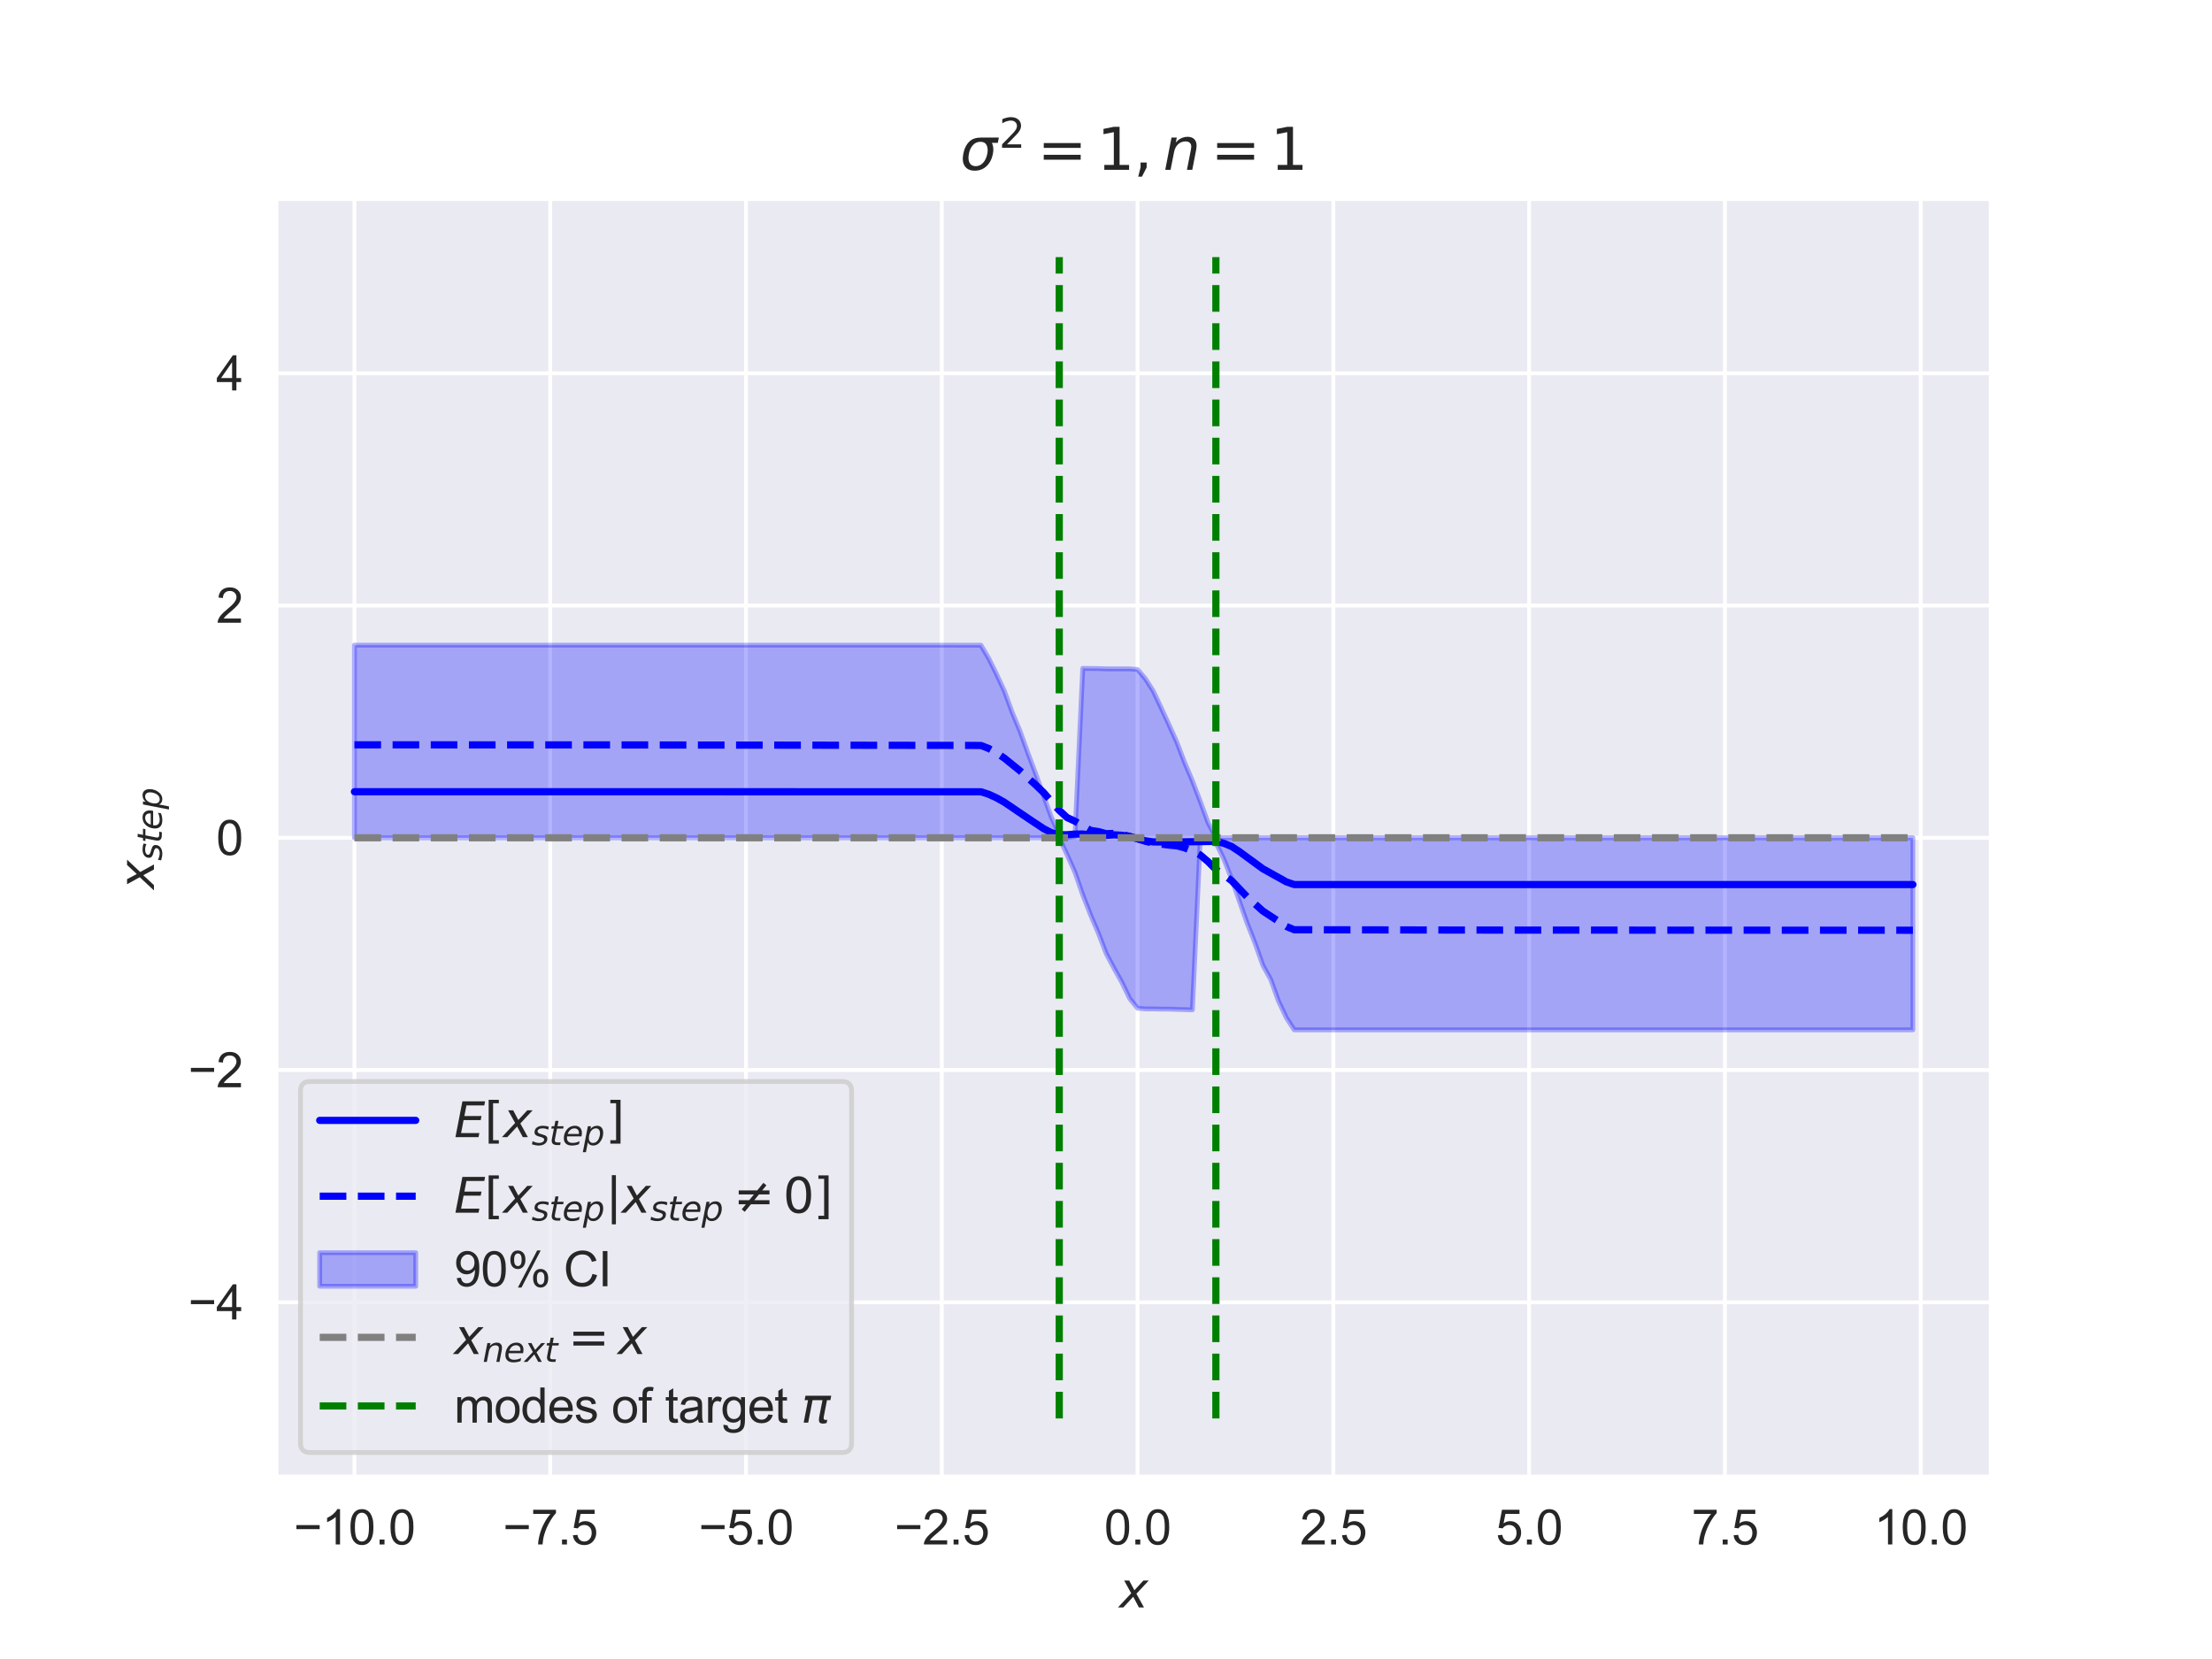 <?xml version="1.0" encoding="utf-8" standalone="no"?>
<!DOCTYPE svg PUBLIC "-//W3C//DTD SVG 1.1//EN"
  "http://www.w3.org/Graphics/SVG/1.1/DTD/svg11.dtd">
<svg xmlns:xlink="http://www.w3.org/1999/xlink" width="460.8pt" height="345.6pt" viewBox="0 0 460.8 345.6" xmlns="http://www.w3.org/2000/svg" version="1.1">
 <defs>
  <style type="text/css">*{stroke-linejoin: round; stroke-linecap: butt}</style>
 </defs>
 <g id="figure_1">
  <g id="patch_1">
   <path d="M 0 345.6 
L 460.8 345.6 
L 460.8 0 
L 0 0 
z
" style="fill: #ffffff"/>
  </g>
  <g id="axes_1">
   <g id="patch_2">
    <path d="M 57.6 307.584 
L 414.72 307.584 
L 414.72 41.472 
L 57.6 41.472 
z
" style="fill: #eaeaf2"/>
   </g>
   <g id="matplotlib.axis_1">
    <g id="xtick_1">
     <g id="line2d_1">
      <path d="M 73.833 307.584 
L 73.833 41.472 
" clip-path="url(#pe22301027a)" style="fill: none; stroke: #ffffff; stroke-width: 0.8; stroke-linecap: round"/>
     </g>
     <g id="text_1">
      <!-- −10.0 -->
      <g style="fill: #262626" transform="translate(61.182 321.742) scale(0.1 -0.1)">
       <defs>
        <path id="ArialMT-2212" d="M 3381 1997 
L 356 1997 
L 356 2522 
L 3381 2522 
L 3381 1997 
z
" transform="scale(0.016)"/>
        <path id="ArialMT-31" d="M 2384 0 
L 1822 0 
L 1822 3584 
Q 1619 3391 1289 3197 
Q 959 3003 697 2906 
L 697 3450 
Q 1169 3672 1522 3987 
Q 1875 4303 2022 4600 
L 2384 4600 
L 2384 0 
z
" transform="scale(0.016)"/>
        <path id="ArialMT-30" d="M 266 2259 
Q 266 3072 433 3567 
Q 600 4063 929 4331 
Q 1259 4600 1759 4600 
Q 2128 4600 2406 4451 
Q 2684 4303 2865 4023 
Q 3047 3744 3150 3342 
Q 3253 2941 3253 2259 
Q 3253 1453 3087 958 
Q 2922 463 2592 192 
Q 2263 -78 1759 -78 
Q 1097 -78 719 397 
Q 266 969 266 2259 
z
M 844 2259 
Q 844 1131 1108 757 
Q 1372 384 1759 384 
Q 2147 384 2411 759 
Q 2675 1134 2675 2259 
Q 2675 3391 2411 3762 
Q 2147 4134 1753 4134 
Q 1366 4134 1134 3806 
Q 844 3388 844 2259 
z
" transform="scale(0.016)"/>
        <path id="ArialMT-2e" d="M 581 0 
L 581 641 
L 1222 641 
L 1222 0 
L 581 0 
z
" transform="scale(0.016)"/>
       </defs>
       <use xlink:href="#ArialMT-2212"/>
       <use xlink:href="#ArialMT-31" x="58.398"/>
       <use xlink:href="#ArialMT-30" x="114.014"/>
       <use xlink:href="#ArialMT-2e" x="169.629"/>
       <use xlink:href="#ArialMT-30" x="197.412"/>
      </g>
     </g>
    </g>
    <g id="xtick_2">
     <g id="line2d_2">
      <path d="M 114.618 307.584 
L 114.618 41.472 
" clip-path="url(#pe22301027a)" style="fill: none; stroke: #ffffff; stroke-width: 0.8; stroke-linecap: round"/>
     </g>
     <g id="text_2">
      <!-- −7.5 -->
      <g style="fill: #262626" transform="translate(104.748 321.742) scale(0.1 -0.1)">
       <defs>
        <path id="ArialMT-37" d="M 303 3981 
L 303 4522 
L 3269 4522 
L 3269 4084 
Q 2831 3619 2401 2847 
Q 1972 2075 1738 1259 
Q 1569 684 1522 0 
L 944 0 
Q 953 541 1156 1306 
Q 1359 2072 1739 2783 
Q 2119 3494 2547 3981 
L 303 3981 
z
" transform="scale(0.016)"/>
        <path id="ArialMT-35" d="M 266 1200 
L 856 1250 
Q 922 819 1161 601 
Q 1400 384 1738 384 
Q 2144 384 2425 690 
Q 2706 997 2706 1503 
Q 2706 1984 2436 2262 
Q 2166 2541 1728 2541 
Q 1456 2541 1237 2417 
Q 1019 2294 894 2097 
L 366 2166 
L 809 4519 
L 3088 4519 
L 3088 3981 
L 1259 3981 
L 1013 2750 
Q 1425 3038 1878 3038 
Q 2478 3038 2890 2622 
Q 3303 2206 3303 1553 
Q 3303 931 2941 478 
Q 2500 -78 1738 -78 
Q 1113 -78 717 272 
Q 322 622 266 1200 
z
" transform="scale(0.016)"/>
       </defs>
       <use xlink:href="#ArialMT-2212"/>
       <use xlink:href="#ArialMT-37" x="58.398"/>
       <use xlink:href="#ArialMT-2e" x="114.014"/>
       <use xlink:href="#ArialMT-35" x="141.797"/>
      </g>
     </g>
    </g>
    <g id="xtick_3">
     <g id="line2d_3">
      <path d="M 155.404 307.584 
L 155.404 41.472 
" clip-path="url(#pe22301027a)" style="fill: none; stroke: #ffffff; stroke-width: 0.8; stroke-linecap: round"/>
     </g>
     <g id="text_3">
      <!-- −5.0 -->
      <g style="fill: #262626" transform="translate(145.534 321.742) scale(0.1 -0.1)">
       <use xlink:href="#ArialMT-2212"/>
       <use xlink:href="#ArialMT-35" x="58.398"/>
       <use xlink:href="#ArialMT-2e" x="114.014"/>
       <use xlink:href="#ArialMT-30" x="141.797"/>
      </g>
     </g>
    </g>
    <g id="xtick_4">
     <g id="line2d_4">
      <path d="M 196.19 307.584 
L 196.19 41.472 
" clip-path="url(#pe22301027a)" style="fill: none; stroke: #ffffff; stroke-width: 0.8; stroke-linecap: round"/>
     </g>
     <g id="text_4">
      <!-- −2.5 -->
      <g style="fill: #262626" transform="translate(186.319 321.742) scale(0.1 -0.1)">
       <defs>
        <path id="ArialMT-32" d="M 3222 541 
L 3222 0 
L 194 0 
Q 188 203 259 391 
Q 375 700 629 1000 
Q 884 1300 1366 1694 
Q 2113 2306 2375 2664 
Q 2638 3022 2638 3341 
Q 2638 3675 2398 3904 
Q 2159 4134 1775 4134 
Q 1369 4134 1125 3890 
Q 881 3647 878 3216 
L 300 3275 
Q 359 3922 746 4261 
Q 1134 4600 1788 4600 
Q 2447 4600 2831 4234 
Q 3216 3869 3216 3328 
Q 3216 3053 3103 2787 
Q 2991 2522 2730 2228 
Q 2469 1934 1863 1422 
Q 1356 997 1212 845 
Q 1069 694 975 541 
L 3222 541 
z
" transform="scale(0.016)"/>
       </defs>
       <use xlink:href="#ArialMT-2212"/>
       <use xlink:href="#ArialMT-32" x="58.398"/>
       <use xlink:href="#ArialMT-2e" x="114.014"/>
       <use xlink:href="#ArialMT-35" x="141.797"/>
      </g>
     </g>
    </g>
    <g id="xtick_5">
     <g id="line2d_5">
      <path d="M 236.975 307.584 
L 236.975 41.472 
" clip-path="url(#pe22301027a)" style="fill: none; stroke: #ffffff; stroke-width: 0.8; stroke-linecap: round"/>
     </g>
     <g id="text_5">
      <!-- 0.0 -->
      <g style="fill: #262626" transform="translate(230.025 321.742) scale(0.1 -0.1)">
       <use xlink:href="#ArialMT-30"/>
       <use xlink:href="#ArialMT-2e" x="55.615"/>
       <use xlink:href="#ArialMT-30" x="83.398"/>
      </g>
     </g>
    </g>
    <g id="xtick_6">
     <g id="line2d_6">
      <path d="M 277.761 307.584 
L 277.761 41.472 
" clip-path="url(#pe22301027a)" style="fill: none; stroke: #ffffff; stroke-width: 0.8; stroke-linecap: round"/>
     </g>
     <g id="text_6">
      <!-- 2.5 -->
      <g style="fill: #262626" transform="translate(270.811 321.742) scale(0.1 -0.1)">
       <use xlink:href="#ArialMT-32"/>
       <use xlink:href="#ArialMT-2e" x="55.615"/>
       <use xlink:href="#ArialMT-35" x="83.398"/>
      </g>
     </g>
    </g>
    <g id="xtick_7">
     <g id="line2d_7">
      <path d="M 318.546 307.584 
L 318.546 41.472 
" clip-path="url(#pe22301027a)" style="fill: none; stroke: #ffffff; stroke-width: 0.8; stroke-linecap: round"/>
     </g>
     <g id="text_7">
      <!-- 5.0 -->
      <g style="fill: #262626" transform="translate(311.596 321.742) scale(0.1 -0.1)">
       <use xlink:href="#ArialMT-35"/>
       <use xlink:href="#ArialMT-2e" x="55.615"/>
       <use xlink:href="#ArialMT-30" x="83.398"/>
      </g>
     </g>
    </g>
    <g id="xtick_8">
     <g id="line2d_8">
      <path d="M 359.332 307.584 
L 359.332 41.472 
" clip-path="url(#pe22301027a)" style="fill: none; stroke: #ffffff; stroke-width: 0.8; stroke-linecap: round"/>
     </g>
     <g id="text_8">
      <!-- 7.5 -->
      <g style="fill: #262626" transform="translate(352.382 321.742) scale(0.1 -0.1)">
       <use xlink:href="#ArialMT-37"/>
       <use xlink:href="#ArialMT-2e" x="55.615"/>
       <use xlink:href="#ArialMT-35" x="83.398"/>
      </g>
     </g>
    </g>
    <g id="xtick_9">
     <g id="line2d_9">
      <path d="M 400.117 307.584 
L 400.117 41.472 
" clip-path="url(#pe22301027a)" style="fill: none; stroke: #ffffff; stroke-width: 0.8; stroke-linecap: round"/>
     </g>
     <g id="text_9">
      <!-- 10.0 -->
      <g style="fill: #262626" transform="translate(390.387 321.742) scale(0.1 -0.1)">
       <use xlink:href="#ArialMT-31"/>
       <use xlink:href="#ArialMT-30" x="55.615"/>
       <use xlink:href="#ArialMT-2e" x="111.23"/>
       <use xlink:href="#ArialMT-30" x="139.014"/>
      </g>
     </g>
    </g>
    <g id="text_10">
     <!-- $x$ -->
     <g style="fill: #262626" transform="translate(233.16 334.887) scale(0.1 -0.1)">
      <defs>
       <path id="DejaVuSans-Oblique-78" d="M 3841 3500 
L 2234 1784 
L 3219 0 
L 2559 0 
L 1819 1388 
L 531 0 
L -166 0 
L 1556 1844 
L 641 3500 
L 1300 3500 
L 1972 2234 
L 3144 3500 
L 3841 3500 
z
" transform="scale(0.016)"/>
      </defs>
      <use xlink:href="#DejaVuSans-Oblique-78" transform="translate(0 0.312)"/>
     </g>
    </g>
   </g>
   <g id="matplotlib.axis_2">
    <g id="ytick_1">
     <g id="line2d_10">
      <path d="M 57.6 271.296 
L 414.72 271.296 
" clip-path="url(#pe22301027a)" style="fill: none; stroke: #ffffff; stroke-width: 0.8; stroke-linecap: round"/>
     </g>
     <g id="text_11">
      <!-- −4 -->
      <g style="fill: #262626" transform="translate(39.198 274.875) scale(0.1 -0.1)">
       <defs>
        <path id="ArialMT-34" d="M 2069 0 
L 2069 1097 
L 81 1097 
L 81 1613 
L 2172 4581 
L 2631 4581 
L 2631 1613 
L 3250 1613 
L 3250 1097 
L 2631 1097 
L 2631 0 
L 2069 0 
z
M 2069 1613 
L 2069 3678 
L 634 1613 
L 2069 1613 
z
" transform="scale(0.016)"/>
       </defs>
       <use xlink:href="#ArialMT-2212"/>
       <use xlink:href="#ArialMT-34" x="58.398"/>
      </g>
     </g>
    </g>
    <g id="ytick_2">
     <g id="line2d_11">
      <path d="M 57.6 222.912 
L 414.72 222.912 
" clip-path="url(#pe22301027a)" style="fill: none; stroke: #ffffff; stroke-width: 0.8; stroke-linecap: round"/>
     </g>
     <g id="text_12">
      <!-- −2 -->
      <g style="fill: #262626" transform="translate(39.198 226.491) scale(0.1 -0.1)">
       <use xlink:href="#ArialMT-2212"/>
       <use xlink:href="#ArialMT-32" x="58.398"/>
      </g>
     </g>
    </g>
    <g id="ytick_3">
     <g id="line2d_12">
      <path d="M 57.6 174.528 
L 414.72 174.528 
" clip-path="url(#pe22301027a)" style="fill: none; stroke: #ffffff; stroke-width: 0.8; stroke-linecap: round"/>
     </g>
     <g id="text_13">
      <!-- 0 -->
      <g style="fill: #262626" transform="translate(45.039 178.107) scale(0.1 -0.1)">
       <use xlink:href="#ArialMT-30"/>
      </g>
     </g>
    </g>
    <g id="ytick_4">
     <g id="line2d_13">
      <path d="M 57.6 126.144 
L 414.72 126.144 
" clip-path="url(#pe22301027a)" style="fill: none; stroke: #ffffff; stroke-width: 0.8; stroke-linecap: round"/>
     </g>
     <g id="text_14">
      <!-- 2 -->
      <g style="fill: #262626" transform="translate(45.039 129.723) scale(0.1 -0.1)">
       <use xlink:href="#ArialMT-32"/>
      </g>
     </g>
    </g>
    <g id="ytick_5">
     <g id="line2d_14">
      <path d="M 57.6 77.76 
L 414.72 77.76 
" clip-path="url(#pe22301027a)" style="fill: none; stroke: #ffffff; stroke-width: 0.8; stroke-linecap: round"/>
     </g>
     <g id="text_15">
      <!-- 4 -->
      <g style="fill: #262626" transform="translate(45.039 81.339) scale(0.1 -0.1)">
       <use xlink:href="#ArialMT-34"/>
      </g>
     </g>
    </g>
    <g id="text_16">
     <!-- $x_{step}$ -->
     <g style="fill: #262626" transform="translate(32.098 185.228) rotate(-90) scale(0.1 -0.1)">
      <defs>
       <path id="DejaVuSans-Oblique-73" d="M 3200 3397 
L 3091 2853 
Q 2863 2978 2609 3040 
Q 2356 3103 2088 3103 
Q 1634 3103 1373 2948 
Q 1113 2794 1113 2528 
Q 1113 2219 1719 2053 
Q 1766 2041 1788 2034 
L 1972 1978 
Q 2547 1819 2739 1644 
Q 2931 1469 2931 1166 
Q 2931 609 2489 259 
Q 2047 -91 1331 -91 
Q 1053 -91 747 -37 
Q 441 16 72 128 
L 184 722 
Q 500 559 806 475 
Q 1113 391 1394 391 
Q 1816 391 2080 572 
Q 2344 753 2344 1031 
Q 2344 1331 1650 1516 
L 1591 1531 
L 1394 1581 
Q 956 1697 753 1886 
Q 550 2075 550 2369 
Q 550 2928 970 3256 
Q 1391 3584 2113 3584 
Q 2397 3584 2667 3537 
Q 2938 3491 3200 3397 
z
" transform="scale(0.016)"/>
       <path id="DejaVuSans-Oblique-74" d="M 2706 3500 
L 2619 3053 
L 1472 3053 
L 1100 1153 
Q 1081 1047 1072 975 
Q 1063 903 1063 863 
Q 1063 663 1183 572 
Q 1303 481 1569 481 
L 2150 481 
L 2053 0 
L 1503 0 
Q 991 0 739 200 
Q 488 400 488 806 
Q 488 878 497 964 
Q 506 1050 525 1153 
L 897 3053 
L 409 3053 
L 500 3500 
L 978 3500 
L 1172 4494 
L 1747 4494 
L 1556 3500 
L 2706 3500 
z
" transform="scale(0.016)"/>
       <path id="DejaVuSans-Oblique-65" d="M 3078 2063 
Q 3088 2113 3092 2166 
Q 3097 2219 3097 2272 
Q 3097 2653 2873 2875 
Q 2650 3097 2266 3097 
Q 1838 3097 1509 2826 
Q 1181 2556 1013 2059 
L 3078 2063 
z
M 3578 1613 
L 903 1613 
Q 884 1494 878 1425 
Q 872 1356 872 1306 
Q 872 872 1139 634 
Q 1406 397 1894 397 
Q 2269 397 2603 481 
Q 2938 566 3225 728 
L 3116 159 
Q 2806 34 2476 -28 
Q 2147 -91 1806 -91 
Q 1078 -91 686 257 
Q 294 606 294 1247 
Q 294 1794 489 2264 
Q 684 2734 1063 3103 
Q 1306 3334 1642 3459 
Q 1978 3584 2356 3584 
Q 2950 3584 3301 3228 
Q 3653 2872 3653 2272 
Q 3653 2128 3634 1964 
Q 3616 1800 3578 1613 
z
" transform="scale(0.016)"/>
       <path id="DejaVuSans-Oblique-70" d="M 3175 2156 
Q 3175 2616 2975 2859 
Q 2775 3103 2400 3103 
Q 2144 3103 1911 2972 
Q 1678 2841 1497 2591 
Q 1319 2344 1212 1994 
Q 1106 1644 1106 1300 
Q 1106 863 1306 627 
Q 1506 391 1875 391 
Q 2147 391 2380 519 
Q 2613 647 2778 891 
Q 2956 1147 3065 1494 
Q 3175 1841 3175 2156 
z
M 1394 2969 
Q 1625 3272 1939 3428 
Q 2253 3584 2638 3584 
Q 3175 3584 3472 3232 
Q 3769 2881 3769 2247 
Q 3769 1728 3584 1258 
Q 3400 788 3053 416 
Q 2822 169 2531 39 
Q 2241 -91 1919 -91 
Q 1547 -91 1294 64 
Q 1041 219 916 525 
L 556 -1331 
L -19 -1331 
L 922 3500 
L 1497 3500 
L 1394 2969 
z
" transform="scale(0.016)"/>
      </defs>
      <use xlink:href="#DejaVuSans-Oblique-78" transform="translate(0 0.312)"/>
      <use xlink:href="#DejaVuSans-Oblique-73" transform="translate(59.18 -16.094) scale(0.7)"/>
      <use xlink:href="#DejaVuSans-Oblique-74" transform="translate(95.649 -16.094) scale(0.7)"/>
      <use xlink:href="#DejaVuSans-Oblique-65" transform="translate(123.096 -16.094) scale(0.7)"/>
      <use xlink:href="#DejaVuSans-Oblique-70" transform="translate(166.162 -16.094) scale(0.7)"/>
     </g>
    </g>
   </g>
   <g id="PolyCollection_1">
    <defs>
     <path id="m4502ee9eaa" d="M 73.833 -211.202 
L 73.833 -171.072 
L 75.464 -171.072 
L 77.096 -171.072 
L 78.727 -171.072 
L 80.358 -171.072 
L 81.99 -171.072 
L 83.621 -171.072 
L 85.253 -171.072 
L 86.884 -171.072 
L 88.516 -171.072 
L 90.147 -171.072 
L 91.778 -171.072 
L 93.41 -171.072 
L 95.041 -171.072 
L 96.673 -171.072 
L 98.304 -171.072 
L 99.936 -171.072 
L 101.567 -171.072 
L 103.198 -171.072 
L 104.83 -171.072 
L 106.461 -171.072 
L 108.093 -171.072 
L 109.724 -171.072 
L 111.356 -171.072 
L 112.987 -171.072 
L 114.618 -171.072 
L 116.25 -171.072 
L 117.881 -171.072 
L 119.513 -171.072 
L 121.144 -171.072 
L 122.776 -171.072 
L 124.407 -171.072 
L 126.038 -171.072 
L 127.67 -171.072 
L 129.301 -171.072 
L 130.933 -171.072 
L 132.564 -171.072 
L 134.196 -171.072 
L 135.827 -171.072 
L 137.458 -171.072 
L 139.09 -171.072 
L 140.721 -171.072 
L 142.353 -171.072 
L 143.984 -171.072 
L 145.616 -171.072 
L 147.247 -171.072 
L 148.879 -171.072 
L 150.51 -171.072 
L 152.141 -171.072 
L 153.773 -171.072 
L 155.404 -171.072 
L 157.036 -171.072 
L 158.667 -171.072 
L 160.299 -171.072 
L 161.93 -171.072 
L 163.561 -171.072 
L 165.193 -171.072 
L 166.824 -171.072 
L 168.456 -171.072 
L 170.087 -171.072 
L 171.719 -171.072 
L 173.35 -171.072 
L 174.981 -171.072 
L 176.613 -171.072 
L 178.244 -171.072 
L 179.876 -171.072 
L 181.507 -171.072 
L 183.139 -171.072 
L 184.77 -171.072 
L 186.401 -171.072 
L 188.033 -171.072 
L 189.664 -171.072 
L 191.296 -171.072 
L 192.927 -171.072 
L 194.559 -171.072 
L 196.19 -171.072 
L 197.821 -171.072 
L 199.453 -171.072 
L 201.084 -171.072 
L 202.716 -171.072 
L 204.347 -171.072 
L 205.979 -171.072 
L 207.61 -171.072 
L 209.241 -171.072 
L 210.873 -171.072 
L 212.504 -171.072 
L 214.136 -171.072 
L 215.767 -171.072 
L 217.399 -171.072 
L 219.03 -171.072 
L 220.661 -171.072 
L 222.293 -167.547 
L 223.924 -163.898 
L 225.556 -159.183 
L 227.187 -154.998 
L 228.819 -151.192 
L 230.45 -146.932 
L 232.081 -143.872 
L 233.713 -140.953 
L 235.344 -137.561 
L 236.976 -135.577 
L 238.607 -135.425 
L 240.239 -135.425 
L 241.87 -135.383 
L 243.501 -135.383 
L 245.133 -135.324 
L 246.764 -135.275 
L 248.396 -135.234 
L 250.027 -170.564 
L 251.659 -171.072 
L 253.29 -170.035 
L 254.921 -166.686 
L 256.553 -162.572 
L 258.184 -157.869 
L 259.816 -153.258 
L 261.447 -149.121 
L 263.079 -144.498 
L 264.71 -141.562 
L 266.341 -137.026 
L 267.973 -133.585 
L 269.604 -131.064 
L 271.236 -131.064 
L 272.867 -131.064 
L 274.499 -131.064 
L 276.13 -131.064 
L 277.761 -131.064 
L 279.393 -131.064 
L 281.024 -131.064 
L 282.656 -131.064 
L 284.287 -131.064 
L 285.919 -131.064 
L 287.55 -131.064 
L 289.181 -131.064 
L 290.813 -131.064 
L 292.444 -131.064 
L 294.076 -131.064 
L 295.707 -131.064 
L 297.339 -131.064 
L 298.97 -131.064 
L 300.601 -131.064 
L 302.233 -131.064 
L 303.864 -131.064 
L 305.496 -131.064 
L 307.127 -131.064 
L 308.759 -131.064 
L 310.39 -131.064 
L 312.021 -131.064 
L 313.653 -131.064 
L 315.284 -131.064 
L 316.916 -131.064 
L 318.547 -131.064 
L 320.179 -131.064 
L 321.81 -131.064 
L 323.441 -131.064 
L 325.073 -131.064 
L 326.704 -131.064 
L 328.336 -131.064 
L 329.967 -131.064 
L 331.599 -131.064 
L 333.23 -131.064 
L 334.862 -131.064 
L 336.493 -131.064 
L 338.124 -131.064 
L 339.756 -131.064 
L 341.387 -131.064 
L 343.019 -131.064 
L 344.65 -131.064 
L 346.282 -131.064 
L 347.913 -131.064 
L 349.544 -131.064 
L 351.176 -131.064 
L 352.807 -131.064 
L 354.439 -131.064 
L 356.07 -131.064 
L 357.702 -131.064 
L 359.333 -131.064 
L 360.964 -131.064 
L 362.596 -131.064 
L 364.227 -131.064 
L 365.859 -131.064 
L 367.49 -131.064 
L 369.122 -131.064 
L 370.753 -131.064 
L 372.384 -131.064 
L 374.016 -131.064 
L 375.647 -131.064 
L 377.279 -131.064 
L 378.91 -131.064 
L 380.542 -131.064 
L 382.173 -131.064 
L 383.804 -131.064 
L 385.436 -131.064 
L 387.067 -131.064 
L 388.699 -131.064 
L 390.33 -131.064 
L 391.962 -131.064 
L 393.593 -131.064 
L 395.224 -131.064 
L 396.856 -131.064 
L 398.487 -131.064 
L 398.487 -171.072 
L 398.487 -171.072 
L 396.856 -171.072 
L 395.224 -171.072 
L 393.593 -171.072 
L 391.962 -171.072 
L 390.33 -171.072 
L 388.699 -171.072 
L 387.067 -171.072 
L 385.436 -171.072 
L 383.804 -171.072 
L 382.173 -171.072 
L 380.542 -171.072 
L 378.91 -171.072 
L 377.279 -171.072 
L 375.647 -171.072 
L 374.016 -171.072 
L 372.384 -171.072 
L 370.753 -171.072 
L 369.122 -171.072 
L 367.49 -171.072 
L 365.859 -171.072 
L 364.227 -171.072 
L 362.596 -171.072 
L 360.964 -171.072 
L 359.333 -171.072 
L 357.702 -171.072 
L 356.07 -171.072 
L 354.439 -171.072 
L 352.807 -171.072 
L 351.176 -171.072 
L 349.544 -171.072 
L 347.913 -171.072 
L 346.282 -171.072 
L 344.65 -171.072 
L 343.019 -171.072 
L 341.387 -171.072 
L 339.756 -171.072 
L 338.124 -171.072 
L 336.493 -171.072 
L 334.862 -171.072 
L 333.23 -171.072 
L 331.599 -171.072 
L 329.967 -171.072 
L 328.336 -171.072 
L 326.704 -171.072 
L 325.073 -171.072 
L 323.441 -171.072 
L 321.81 -171.072 
L 320.179 -171.072 
L 318.547 -171.072 
L 316.916 -171.072 
L 315.284 -171.072 
L 313.653 -171.072 
L 312.021 -171.072 
L 310.39 -171.072 
L 308.759 -171.072 
L 307.127 -171.072 
L 305.496 -171.072 
L 303.864 -171.072 
L 302.233 -171.072 
L 300.601 -171.072 
L 298.97 -171.072 
L 297.339 -171.072 
L 295.707 -171.072 
L 294.076 -171.072 
L 292.444 -171.072 
L 290.813 -171.072 
L 289.181 -171.072 
L 287.55 -171.072 
L 285.919 -171.072 
L 284.287 -171.072 
L 282.656 -171.072 
L 281.024 -171.072 
L 279.393 -171.072 
L 277.761 -171.072 
L 276.13 -171.072 
L 274.499 -171.072 
L 272.867 -171.072 
L 271.236 -171.072 
L 269.604 -171.072 
L 267.973 -171.072 
L 266.341 -171.072 
L 264.71 -171.072 
L 263.079 -171.072 
L 261.447 -171.072 
L 259.816 -171.072 
L 258.184 -171.072 
L 256.553 -171.072 
L 254.921 -171.072 
L 253.29 -171.072 
L 251.659 -174.216 
L 250.027 -178.69 
L 248.396 -182.948 
L 246.764 -186.779 
L 245.133 -191.061 
L 243.501 -194.664 
L 241.87 -198.2 
L 240.239 -201.657 
L 238.607 -204.21 
L 236.976 -206.132 
L 235.344 -206.266 
L 233.713 -206.267 
L 232.081 -206.267 
L 230.45 -206.267 
L 228.819 -206.334 
L 227.187 -206.345 
L 225.556 -206.367 
L 223.924 -171.309 
L 222.293 -171.072 
L 220.661 -171.759 
L 219.03 -175.326 
L 217.399 -179.843 
L 215.767 -184.383 
L 214.136 -188.717 
L 212.504 -193.247 
L 210.873 -197.168 
L 209.241 -201.619 
L 207.61 -205.136 
L 205.979 -208.433 
L 204.347 -211.195 
L 202.716 -211.195 
L 201.084 -211.195 
L 199.453 -211.195 
L 197.821 -211.202 
L 196.19 -211.202 
L 194.559 -211.202 
L 192.927 -211.202 
L 191.296 -211.202 
L 189.664 -211.202 
L 188.033 -211.202 
L 186.401 -211.202 
L 184.77 -211.202 
L 183.139 -211.202 
L 181.507 -211.202 
L 179.876 -211.202 
L 178.244 -211.202 
L 176.613 -211.202 
L 174.981 -211.202 
L 173.35 -211.202 
L 171.719 -211.202 
L 170.087 -211.202 
L 168.456 -211.202 
L 166.824 -211.202 
L 165.193 -211.202 
L 163.561 -211.202 
L 161.93 -211.202 
L 160.299 -211.202 
L 158.667 -211.202 
L 157.036 -211.202 
L 155.404 -211.202 
L 153.773 -211.202 
L 152.141 -211.202 
L 150.51 -211.202 
L 148.879 -211.202 
L 147.247 -211.202 
L 145.616 -211.202 
L 143.984 -211.202 
L 142.353 -211.202 
L 140.721 -211.202 
L 139.09 -211.202 
L 137.458 -211.202 
L 135.827 -211.202 
L 134.196 -211.202 
L 132.564 -211.202 
L 130.933 -211.202 
L 129.301 -211.202 
L 127.67 -211.202 
L 126.038 -211.202 
L 124.407 -211.202 
L 122.776 -211.202 
L 121.144 -211.202 
L 119.513 -211.202 
L 117.881 -211.202 
L 116.25 -211.202 
L 114.618 -211.202 
L 112.987 -211.202 
L 111.356 -211.202 
L 109.724 -211.202 
L 108.093 -211.202 
L 106.461 -211.202 
L 104.83 -211.202 
L 103.198 -211.202 
L 101.567 -211.202 
L 99.936 -211.202 
L 98.304 -211.202 
L 96.673 -211.202 
L 95.041 -211.202 
L 93.41 -211.202 
L 91.778 -211.202 
L 90.147 -211.202 
L 88.516 -211.202 
L 86.884 -211.202 
L 85.253 -211.202 
L 83.621 -211.202 
L 81.99 -211.202 
L 80.358 -211.202 
L 78.727 -211.202 
L 77.096 -211.202 
L 75.464 -211.202 
L 73.833 -211.202 
z
" style="stroke: #0000ff; stroke-opacity: 0.3"/>
    </defs>
    <g clip-path="url(#pe22301027a)">
     <use xlink:href="#m4502ee9eaa" x="0" y="345.6" style="fill: #0000ff; fill-opacity: 0.3; stroke: #0000ff; stroke-opacity: 0.3"/>
    </g>
   </g>
   <g id="line2d_15">
    <path d="M 73.833 164.928 
L 204.347 164.94 
L 205.979 165.465 
L 207.61 166.217 
L 209.241 167.132 
L 214.136 170.453 
L 217.399 172.62 
L 219.03 173.477 
L 220.661 173.896 
L 222.293 173.883 
L 223.924 173.756 
L 225.556 173.743 
L 227.187 173.904 
L 228.819 173.89 
L 230.45 174.025 
L 232.081 173.908 
L 233.713 173.999 
L 235.344 174.27 
L 238.607 175.154 
L 240.239 175.388 
L 243.501 175.417 
L 246.764 175.369 
L 250.027 175.325 
L 253.29 175.273 
L 254.921 175.666 
L 256.553 176.334 
L 258.184 177.4 
L 263.079 180.989 
L 267.973 183.706 
L 269.604 184.269 
L 398.487 184.27 
L 398.487 184.27 
" clip-path="url(#pe22301027a)" style="fill: none; stroke: #0000ff; stroke-width: 1.5; stroke-linecap: round"/>
   </g>
   <g id="line2d_16">
    <path d="M 73.833 155.161 
L 126.038 155.177 
L 201.084 155.282 
L 204.347 155.294 
L 205.979 155.927 
L 207.61 156.849 
L 209.241 157.948 
L 212.504 160.588 
L 215.767 163.528 
L 217.399 165.106 
L 220.661 168.821 
L 222.293 170.315 
L 223.924 171.07 
L 227.187 172.982 
L 228.819 173.239 
L 230.45 173.676 
L 232.081 173.618 
L 233.713 173.85 
L 235.344 174.235 
L 238.607 175.248 
L 240.239 175.634 
L 243.501 176.048 
L 245.133 176.202 
L 246.764 176.619 
L 248.396 177.262 
L 250.027 178.107 
L 251.659 179.494 
L 253.29 181.131 
L 256.553 183.441 
L 259.816 186.868 
L 263.079 189.79 
L 267.973 193.003 
L 269.604 193.681 
L 307.127 193.75 
L 398.487 193.788 
L 398.487 193.788 
" clip-path="url(#pe22301027a)" style="fill: none; stroke-dasharray: 5.55,2.4; stroke-dashoffset: 0; stroke: #0000ff; stroke-width: 1.5"/>
   </g>
   <g id="LineCollection_1">
    <path d="M 73.833 174.528 
L 398.487 174.528 
" clip-path="url(#pe22301027a)" style="fill: none; stroke-dasharray: 5.55,2.4; stroke-dashoffset: 0; stroke: #808080; stroke-width: 1.5"/>
   </g>
   <g id="LineCollection_2">
    <path d="M 220.661 295.488 
L 220.661 53.568 
" clip-path="url(#pe22301027a)" style="fill: none; stroke-dasharray: 5.55,2.4; stroke-dashoffset: 0; stroke: #008000; stroke-width: 1.5"/>
    <path d="M 253.289 295.488 
L 253.289 53.568 
" clip-path="url(#pe22301027a)" style="fill: none; stroke-dasharray: 5.55,2.4; stroke-dashoffset: 0; stroke: #008000; stroke-width: 1.5"/>
   </g>
   <g id="patch_3">
    <path d="M 57.6 307.584 
L 57.6 41.472 
" style="fill: none; stroke: #ffffff; stroke-width: 0.8; stroke-linejoin: miter; stroke-linecap: square"/>
   </g>
   <g id="patch_4">
    <path d="M 414.72 307.584 
L 414.72 41.472 
" style="fill: none; stroke: #ffffff; stroke-width: 0.8; stroke-linejoin: miter; stroke-linecap: square"/>
   </g>
   <g id="patch_5">
    <path d="M 57.6 307.584 
L 414.72 307.584 
" style="fill: none; stroke: #ffffff; stroke-width: 0.8; stroke-linejoin: miter; stroke-linecap: square"/>
   </g>
   <g id="patch_6">
    <path d="M 57.6 41.472 
L 414.72 41.472 
" style="fill: none; stroke: #ffffff; stroke-width: 0.8; stroke-linejoin: miter; stroke-linecap: square"/>
   </g>
   <g id="text_17">
    <!-- $\sigma^2=1, n=1$ -->
    <g style="fill: #262626" transform="translate(199.98 35.472) scale(0.12 -0.12)">
     <defs>
      <path id="DejaVuSans-Oblique-3c3" d="M 2219 3044 
Q 1744 3044 1422 2700 
Q 1081 2341 969 1747 
Q 844 1119 1044 756 
Q 1241 397 1706 397 
Q 2166 397 2503 759 
Q 2844 1122 2966 1747 
Q 3075 2319 2881 2700 
Q 2700 3044 2219 3044 
z
M 2309 3503 
L 4219 3500 
L 4106 2925 
L 3463 2925 
Q 3706 2438 3575 1747 
Q 3406 888 2884 400 
Q 2359 -91 1609 -91 
Q 856 -91 525 400 
Q 194 888 363 1747 
Q 528 2609 1050 3097 
Q 1484 3503 2309 3503 
z
" transform="scale(0.016)"/>
      <path id="DejaVuSans-32" d="M 1228 531 
L 3431 531 
L 3431 0 
L 469 0 
L 469 531 
Q 828 903 1448 1529 
Q 2069 2156 2228 2338 
Q 2531 2678 2651 2914 
Q 2772 3150 2772 3378 
Q 2772 3750 2511 3984 
Q 2250 4219 1831 4219 
Q 1534 4219 1204 4116 
Q 875 4013 500 3803 
L 500 4441 
Q 881 4594 1212 4672 
Q 1544 4750 1819 4750 
Q 2544 4750 2975 4387 
Q 3406 4025 3406 3419 
Q 3406 3131 3298 2873 
Q 3191 2616 2906 2266 
Q 2828 2175 2409 1742 
Q 1991 1309 1228 531 
z
" transform="scale(0.016)"/>
      <path id="DejaVuSans-3d" d="M 678 2906 
L 4684 2906 
L 4684 2381 
L 678 2381 
L 678 2906 
z
M 678 1631 
L 4684 1631 
L 4684 1100 
L 678 1100 
L 678 1631 
z
" transform="scale(0.016)"/>
      <path id="DejaVuSans-31" d="M 794 531 
L 1825 531 
L 1825 4091 
L 703 3866 
L 703 4441 
L 1819 4666 
L 2450 4666 
L 2450 531 
L 3481 531 
L 3481 0 
L 794 0 
L 794 531 
z
" transform="scale(0.016)"/>
      <path id="DejaVuSans-2c" d="M 750 794 
L 1409 794 
L 1409 256 
L 897 -744 
L 494 -744 
L 750 256 
L 750 794 
z
" transform="scale(0.016)"/>
      <path id="DejaVuSans-Oblique-6e" d="M 3566 2113 
L 3156 0 
L 2578 0 
L 2988 2091 
Q 3016 2238 3031 2350 
Q 3047 2463 3047 2528 
Q 3047 2791 2881 2937 
Q 2716 3084 2419 3084 
Q 1956 3084 1622 2776 
Q 1288 2469 1184 1941 
L 800 0 
L 225 0 
L 903 3500 
L 1478 3500 
L 1363 2950 
Q 1603 3253 1940 3418 
Q 2278 3584 2650 3584 
Q 3113 3584 3367 3334 
Q 3622 3084 3622 2631 
Q 3622 2519 3608 2391 
Q 3594 2263 3566 2113 
z
" transform="scale(0.016)"/>
     </defs>
     <use xlink:href="#DejaVuSans-Oblique-3c3" transform="translate(0 0.766)"/>
     <use xlink:href="#DejaVuSans-32" transform="translate(67.852 39.047) scale(0.7)"/>
     <use xlink:href="#DejaVuSans-3d" transform="translate(134.605 0.766)"/>
     <use xlink:href="#DejaVuSans-31" transform="translate(237.876 0.766)"/>
     <use xlink:href="#DejaVuSans-2c" transform="translate(301.499 0.766)"/>
     <use xlink:href="#DejaVuSans-Oblique-6e" transform="translate(352.769 0.766)"/>
     <use xlink:href="#DejaVuSans-3d" transform="translate(435.63 0.766)"/>
     <use xlink:href="#DejaVuSans-31" transform="translate(538.901 0.766)"/>
    </g>
   </g>
   <g id="legend_1">
    <g id="patch_7">
     <path d="M 64.6 302.584 
L 175.4 302.584 
Q 177.4 302.584 177.4 300.584 
L 177.4 227.293 
Q 177.4 225.293 175.4 225.293 
L 64.6 225.293 
Q 62.6 225.293 62.6 227.293 
L 62.6 300.584 
Q 62.6 302.584 64.6 302.584 
z
" style="fill: #eaeaf2; opacity: 0.8; stroke: #cccccc; stroke-linejoin: miter"/>
    </g>
    <g id="line2d_17">
     <path d="M 66.6 233.393 
L 76.6 233.393 
L 86.6 233.393 
" style="fill: none; stroke: #0000ff; stroke-width: 1.5; stroke-linecap: round"/>
    </g>
    <g id="text_18">
     <!-- $E[x_{step}]$ -->
     <g style="fill: #262626" transform="translate(94.6 236.893) scale(0.1 -0.1)">
      <defs>
       <path id="DejaVuSans-Oblique-45" d="M 1081 4666 
L 4031 4666 
L 3928 4134 
L 1606 4134 
L 1338 2753 
L 3566 2753 
L 3463 2222 
L 1234 2222 
L 909 531 
L 3284 531 
L 3181 0 
L 172 0 
L 1081 4666 
z
" transform="scale(0.016)"/>
       <path id="DejaVuSans-5b" d="M 550 4863 
L 1875 4863 
L 1875 4416 
L 1125 4416 
L 1125 -397 
L 1875 -397 
L 1875 -844 
L 550 -844 
L 550 4863 
z
" transform="scale(0.016)"/>
       <path id="DejaVuSans-5d" d="M 1947 4863 
L 1947 -844 
L 622 -844 
L 622 -397 
L 1369 -397 
L 1369 4416 
L 622 4416 
L 622 4863 
L 1947 4863 
z
" transform="scale(0.016)"/>
      </defs>
      <use xlink:href="#DejaVuSans-Oblique-45" transform="translate(0 0.016)"/>
      <use xlink:href="#DejaVuSans-5b" transform="translate(63.184 0.016)"/>
      <use xlink:href="#DejaVuSans-Oblique-78" transform="translate(102.197 0.016)"/>
      <use xlink:href="#DejaVuSans-Oblique-73" transform="translate(161.377 -16.391) scale(0.7)"/>
      <use xlink:href="#DejaVuSans-Oblique-74" transform="translate(197.847 -16.391) scale(0.7)"/>
      <use xlink:href="#DejaVuSans-Oblique-65" transform="translate(225.293 -16.391) scale(0.7)"/>
      <use xlink:href="#DejaVuSans-Oblique-70" transform="translate(268.359 -16.391) scale(0.7)"/>
      <use xlink:href="#DejaVuSans-5d" transform="translate(315.527 0.016)"/>
     </g>
    </g>
    <g id="line2d_18">
     <path d="M 66.6 249.193 
L 76.6 249.193 
L 86.6 249.193 
" style="fill: none; stroke-dasharray: 5.55,2.4; stroke-dashoffset: 0; stroke: #0000ff; stroke-width: 1.5"/>
    </g>
    <g id="text_19">
     <!-- $E[x_{step} | x_{step} \ne 0]$ -->
     <g style="fill: #262626" transform="translate(94.6 252.693) scale(0.1 -0.1)">
      <defs>
       <path id="DejaVuSans-7c" d="M 1344 4891 
L 1344 -1509 
L 813 -1509 
L 813 4891 
L 1344 4891 
z
" transform="scale(0.016)"/>
       <path id="DejaVuSans-2260" d="M 678 2906 
L 3091 2906 
L 3891 3891 
L 4281 3572 
L 3738 2906 
L 4684 2906 
L 4684 2381 
L 3309 2381 
L 2700 1631 
L 4684 1631 
L 4684 1100 
L 2266 1100 
L 1459 122 
L 1069 441 
L 1613 1100 
L 678 1100 
L 678 1631 
L 2047 1631 
L 2656 2381 
L 678 2381 
L 678 2906 
z
" transform="scale(0.016)"/>
       <path id="DejaVuSans-30" d="M 2034 4250 
Q 1547 4250 1301 3770 
Q 1056 3291 1056 2328 
Q 1056 1369 1301 889 
Q 1547 409 2034 409 
Q 2525 409 2770 889 
Q 3016 1369 3016 2328 
Q 3016 3291 2770 3770 
Q 2525 4250 2034 4250 
z
M 2034 4750 
Q 2819 4750 3233 4129 
Q 3647 3509 3647 2328 
Q 3647 1150 3233 529 
Q 2819 -91 2034 -91 
Q 1250 -91 836 529 
Q 422 1150 422 2328 
Q 422 3509 836 4129 
Q 1250 4750 2034 4750 
z
" transform="scale(0.016)"/>
      </defs>
      <use xlink:href="#DejaVuSans-Oblique-45" transform="translate(0 0.578)"/>
      <use xlink:href="#DejaVuSans-5b" transform="translate(63.184 0.578)"/>
      <use xlink:href="#DejaVuSans-Oblique-78" transform="translate(102.197 0.578)"/>
      <use xlink:href="#DejaVuSans-Oblique-73" transform="translate(161.377 -15.828) scale(0.7)"/>
      <use xlink:href="#DejaVuSans-Oblique-74" transform="translate(197.847 -15.828) scale(0.7)"/>
      <use xlink:href="#DejaVuSans-Oblique-65" transform="translate(225.293 -15.828) scale(0.7)"/>
      <use xlink:href="#DejaVuSans-Oblique-70" transform="translate(268.359 -15.828) scale(0.7)"/>
      <use xlink:href="#DejaVuSans-7c" transform="translate(315.527 0.578)"/>
      <use xlink:href="#DejaVuSans-Oblique-78" transform="translate(349.219 0.578)"/>
      <use xlink:href="#DejaVuSans-Oblique-73" transform="translate(408.398 -15.828) scale(0.7)"/>
      <use xlink:href="#DejaVuSans-Oblique-74" transform="translate(444.868 -15.828) scale(0.7)"/>
      <use xlink:href="#DejaVuSans-Oblique-65" transform="translate(472.314 -15.828) scale(0.7)"/>
      <use xlink:href="#DejaVuSans-Oblique-70" transform="translate(515.381 -15.828) scale(0.7)"/>
      <use xlink:href="#DejaVuSans-2260" transform="translate(582.031 0.578)"/>
      <use xlink:href="#DejaVuSans-30" transform="translate(685.303 0.578)"/>
      <use xlink:href="#DejaVuSans-5d" transform="translate(748.926 0.578)"/>
     </g>
    </g>
    <g id="patch_8">
     <path d="M 66.6 267.951 
L 86.6 267.951 
L 86.6 260.951 
L 66.6 260.951 
z
" style="fill: #0000ff; fill-opacity: 0.3; stroke: #0000ff; stroke-opacity: 0.3; stroke-linejoin: miter"/>
    </g>
    <g id="text_20">
     <!-- 90% CI -->
     <g style="fill: #262626" transform="translate(94.6 267.951) scale(0.1 -0.1)">
      <defs>
       <path id="ArialMT-39" d="M 350 1059 
L 891 1109 
Q 959 728 1153 556 
Q 1347 384 1650 384 
Q 1909 384 2104 503 
Q 2300 622 2425 820 
Q 2550 1019 2634 1356 
Q 2719 1694 2719 2044 
Q 2719 2081 2716 2156 
Q 2547 1888 2255 1720 
Q 1963 1553 1622 1553 
Q 1053 1553 659 1965 
Q 266 2378 266 3053 
Q 266 3750 677 4175 
Q 1088 4600 1706 4600 
Q 2153 4600 2523 4359 
Q 2894 4119 3086 3673 
Q 3278 3228 3278 2384 
Q 3278 1506 3087 986 
Q 2897 466 2520 194 
Q 2144 -78 1638 -78 
Q 1100 -78 759 220 
Q 419 519 350 1059 
z
M 2653 3081 
Q 2653 3566 2395 3850 
Q 2138 4134 1775 4134 
Q 1400 4134 1122 3828 
Q 844 3522 844 3034 
Q 844 2597 1108 2323 
Q 1372 2050 1759 2050 
Q 2150 2050 2401 2323 
Q 2653 2597 2653 3081 
z
" transform="scale(0.016)"/>
       <path id="ArialMT-25" d="M 372 3481 
Q 372 3972 619 4315 
Q 866 4659 1334 4659 
Q 1766 4659 2048 4351 
Q 2331 4044 2331 3447 
Q 2331 2866 2045 2552 
Q 1759 2238 1341 2238 
Q 925 2238 648 2547 
Q 372 2856 372 3481 
z
M 1350 4272 
Q 1141 4272 1002 4090 
Q 863 3909 863 3425 
Q 863 2984 1003 2804 
Q 1144 2625 1350 2625 
Q 1563 2625 1702 2806 
Q 1841 2988 1841 3469 
Q 1841 3913 1700 4092 
Q 1559 4272 1350 4272 
z
M 1353 -169 
L 3859 4659 
L 4316 4659 
L 1819 -169 
L 1353 -169 
z
M 3334 1075 
Q 3334 1569 3581 1911 
Q 3828 2253 4300 2253 
Q 4731 2253 5014 1945 
Q 5297 1638 5297 1041 
Q 5297 459 5011 145 
Q 4725 -169 4303 -169 
Q 3888 -169 3611 142 
Q 3334 453 3334 1075 
z
M 4316 1866 
Q 4103 1866 3964 1684 
Q 3825 1503 3825 1019 
Q 3825 581 3965 400 
Q 4106 219 4313 219 
Q 4528 219 4667 400 
Q 4806 581 4806 1063 
Q 4806 1506 4665 1686 
Q 4525 1866 4316 1866 
z
" transform="scale(0.016)"/>
       <path id="ArialMT-20" transform="scale(0.016)"/>
       <path id="ArialMT-43" d="M 3763 1606 
L 4369 1453 
Q 4178 706 3683 314 
Q 3188 -78 2472 -78 
Q 1731 -78 1267 223 
Q 803 525 561 1097 
Q 319 1669 319 2325 
Q 319 3041 592 3573 
Q 866 4106 1370 4382 
Q 1875 4659 2481 4659 
Q 3169 4659 3637 4309 
Q 4106 3959 4291 3325 
L 3694 3184 
Q 3534 3684 3231 3912 
Q 2928 4141 2469 4141 
Q 1941 4141 1586 3887 
Q 1231 3634 1087 3207 
Q 944 2781 944 2328 
Q 944 1744 1114 1308 
Q 1284 872 1643 656 
Q 2003 441 2422 441 
Q 2931 441 3284 734 
Q 3638 1028 3763 1606 
z
" transform="scale(0.016)"/>
       <path id="ArialMT-49" d="M 597 0 
L 597 4581 
L 1203 4581 
L 1203 0 
L 597 0 
z
" transform="scale(0.016)"/>
      </defs>
      <use xlink:href="#ArialMT-39"/>
      <use xlink:href="#ArialMT-30" x="55.615"/>
      <use xlink:href="#ArialMT-25" x="111.23"/>
      <use xlink:href="#ArialMT-20" x="200.146"/>
      <use xlink:href="#ArialMT-43" x="227.93"/>
      <use xlink:href="#ArialMT-49" x="300.146"/>
     </g>
    </g>
    <g id="line2d_19">
     <path d="M 66.6 278.596 
L 86.6 278.596 
" style="fill: none; stroke-dasharray: 5.55,2.4; stroke-dashoffset: 0; stroke: #808080; stroke-width: 1.5"/>
    </g>
    <g id="text_21">
     <!-- $x_{next} = x$ -->
     <g style="fill: #262626" transform="translate(94.6 282.096) scale(0.1 -0.1)">
      <use xlink:href="#DejaVuSans-Oblique-78" transform="translate(0 0.312)"/>
      <use xlink:href="#DejaVuSans-Oblique-6e" transform="translate(59.18 -16.094) scale(0.7)"/>
      <use xlink:href="#DejaVuSans-Oblique-65" transform="translate(103.545 -16.094) scale(0.7)"/>
      <use xlink:href="#DejaVuSans-Oblique-78" transform="translate(146.611 -16.094) scale(0.7)"/>
      <use xlink:href="#DejaVuSans-Oblique-74" transform="translate(188.037 -16.094) scale(0.7)"/>
      <use xlink:href="#DejaVuSans-3d" transform="translate(237.7 0.312)"/>
      <use xlink:href="#DejaVuSans-Oblique-78" transform="translate(340.972 0.312)"/>
     </g>
    </g>
    <g id="line2d_20">
     <path d="M 66.6 292.884 
L 86.6 292.884 
" style="fill: none; stroke-dasharray: 5.55,2.4; stroke-dashoffset: 0; stroke: #008000; stroke-width: 1.5"/>
    </g>
    <g id="text_22">
     <!-- modes of target $\pi$ -->
     <g style="fill: #262626" transform="translate(94.6 296.384) scale(0.1 -0.1)">
      <defs>
       <path id="ArialMT-6d" d="M 422 0 
L 422 3319 
L 925 3319 
L 925 2853 
Q 1081 3097 1340 3245 
Q 1600 3394 1931 3394 
Q 2300 3394 2536 3241 
Q 2772 3088 2869 2813 
Q 3263 3394 3894 3394 
Q 4388 3394 4653 3120 
Q 4919 2847 4919 2278 
L 4919 0 
L 4359 0 
L 4359 2091 
Q 4359 2428 4304 2576 
Q 4250 2725 4106 2815 
Q 3963 2906 3769 2906 
Q 3419 2906 3187 2673 
Q 2956 2441 2956 1928 
L 2956 0 
L 2394 0 
L 2394 2156 
Q 2394 2531 2256 2718 
Q 2119 2906 1806 2906 
Q 1569 2906 1367 2781 
Q 1166 2656 1075 2415 
Q 984 2175 984 1722 
L 984 0 
L 422 0 
z
" transform="scale(0.016)"/>
       <path id="ArialMT-6f" d="M 213 1659 
Q 213 2581 725 3025 
Q 1153 3394 1769 3394 
Q 2453 3394 2887 2945 
Q 3322 2497 3322 1706 
Q 3322 1066 3130 698 
Q 2938 331 2570 128 
Q 2203 -75 1769 -75 
Q 1072 -75 642 372 
Q 213 819 213 1659 
z
M 791 1659 
Q 791 1022 1069 705 
Q 1347 388 1769 388 
Q 2188 388 2466 706 
Q 2744 1025 2744 1678 
Q 2744 2294 2464 2611 
Q 2184 2928 1769 2928 
Q 1347 2928 1069 2612 
Q 791 2297 791 1659 
z
" transform="scale(0.016)"/>
       <path id="ArialMT-64" d="M 2575 0 
L 2575 419 
Q 2259 -75 1647 -75 
Q 1250 -75 917 144 
Q 584 363 401 755 
Q 219 1147 219 1656 
Q 219 2153 384 2558 
Q 550 2963 881 3178 
Q 1213 3394 1622 3394 
Q 1922 3394 2156 3267 
Q 2391 3141 2538 2938 
L 2538 4581 
L 3097 4581 
L 3097 0 
L 2575 0 
z
M 797 1656 
Q 797 1019 1065 703 
Q 1334 388 1700 388 
Q 2069 388 2326 689 
Q 2584 991 2584 1609 
Q 2584 2291 2321 2609 
Q 2059 2928 1675 2928 
Q 1300 2928 1048 2622 
Q 797 2316 797 1656 
z
" transform="scale(0.016)"/>
       <path id="ArialMT-65" d="M 2694 1069 
L 3275 997 
Q 3138 488 2766 206 
Q 2394 -75 1816 -75 
Q 1088 -75 661 373 
Q 234 822 234 1631 
Q 234 2469 665 2931 
Q 1097 3394 1784 3394 
Q 2450 3394 2872 2941 
Q 3294 2488 3294 1666 
Q 3294 1616 3291 1516 
L 816 1516 
Q 847 969 1125 678 
Q 1403 388 1819 388 
Q 2128 388 2347 550 
Q 2566 713 2694 1069 
z
M 847 1978 
L 2700 1978 
Q 2663 2397 2488 2606 
Q 2219 2931 1791 2931 
Q 1403 2931 1139 2672 
Q 875 2413 847 1978 
z
" transform="scale(0.016)"/>
       <path id="ArialMT-73" d="M 197 991 
L 753 1078 
Q 800 744 1014 566 
Q 1228 388 1613 388 
Q 2000 388 2187 545 
Q 2375 703 2375 916 
Q 2375 1106 2209 1216 
Q 2094 1291 1634 1406 
Q 1016 1563 777 1677 
Q 538 1791 414 1992 
Q 291 2194 291 2438 
Q 291 2659 392 2848 
Q 494 3038 669 3163 
Q 800 3259 1026 3326 
Q 1253 3394 1513 3394 
Q 1903 3394 2198 3281 
Q 2494 3169 2634 2976 
Q 2775 2784 2828 2463 
L 2278 2388 
Q 2241 2644 2061 2787 
Q 1881 2931 1553 2931 
Q 1166 2931 1000 2803 
Q 834 2675 834 2503 
Q 834 2394 903 2306 
Q 972 2216 1119 2156 
Q 1203 2125 1616 2013 
Q 2213 1853 2448 1751 
Q 2684 1650 2818 1456 
Q 2953 1263 2953 975 
Q 2953 694 2789 445 
Q 2625 197 2315 61 
Q 2006 -75 1616 -75 
Q 969 -75 630 194 
Q 291 463 197 991 
z
" transform="scale(0.016)"/>
       <path id="ArialMT-66" d="M 556 0 
L 556 2881 
L 59 2881 
L 59 3319 
L 556 3319 
L 556 3672 
Q 556 4006 616 4169 
Q 697 4388 901 4523 
Q 1106 4659 1475 4659 
Q 1713 4659 2000 4603 
L 1916 4113 
Q 1741 4144 1584 4144 
Q 1328 4144 1222 4034 
Q 1116 3925 1116 3625 
L 1116 3319 
L 1763 3319 
L 1763 2881 
L 1116 2881 
L 1116 0 
L 556 0 
z
" transform="scale(0.016)"/>
       <path id="ArialMT-74" d="M 1650 503 
L 1731 6 
Q 1494 -44 1306 -44 
Q 1000 -44 831 53 
Q 663 150 594 308 
Q 525 466 525 972 
L 525 2881 
L 113 2881 
L 113 3319 
L 525 3319 
L 525 4141 
L 1084 4478 
L 1084 3319 
L 1650 3319 
L 1650 2881 
L 1084 2881 
L 1084 941 
Q 1084 700 1114 631 
Q 1144 563 1211 522 
Q 1278 481 1403 481 
Q 1497 481 1650 503 
z
" transform="scale(0.016)"/>
       <path id="ArialMT-61" d="M 2588 409 
Q 2275 144 1986 34 
Q 1697 -75 1366 -75 
Q 819 -75 525 192 
Q 231 459 231 875 
Q 231 1119 342 1320 
Q 453 1522 633 1644 
Q 813 1766 1038 1828 
Q 1203 1872 1538 1913 
Q 2219 1994 2541 2106 
Q 2544 2222 2544 2253 
Q 2544 2597 2384 2738 
Q 2169 2928 1744 2928 
Q 1347 2928 1158 2789 
Q 969 2650 878 2297 
L 328 2372 
Q 403 2725 575 2942 
Q 747 3159 1072 3276 
Q 1397 3394 1825 3394 
Q 2250 3394 2515 3294 
Q 2781 3194 2906 3042 
Q 3031 2891 3081 2659 
Q 3109 2516 3109 2141 
L 3109 1391 
Q 3109 606 3145 398 
Q 3181 191 3288 0 
L 2700 0 
Q 2613 175 2588 409 
z
M 2541 1666 
Q 2234 1541 1622 1453 
Q 1275 1403 1131 1340 
Q 988 1278 909 1158 
Q 831 1038 831 891 
Q 831 666 1001 516 
Q 1172 366 1500 366 
Q 1825 366 2078 508 
Q 2331 650 2450 897 
Q 2541 1088 2541 1459 
L 2541 1666 
z
" transform="scale(0.016)"/>
       <path id="ArialMT-72" d="M 416 0 
L 416 3319 
L 922 3319 
L 922 2816 
Q 1116 3169 1280 3281 
Q 1444 3394 1641 3394 
Q 1925 3394 2219 3213 
L 2025 2691 
Q 1819 2813 1613 2813 
Q 1428 2813 1281 2702 
Q 1134 2591 1072 2394 
Q 978 2094 978 1738 
L 978 0 
L 416 0 
z
" transform="scale(0.016)"/>
       <path id="ArialMT-67" d="M 319 -275 
L 866 -356 
Q 900 -609 1056 -725 
Q 1266 -881 1628 -881 
Q 2019 -881 2231 -725 
Q 2444 -569 2519 -288 
Q 2563 -116 2559 434 
Q 2191 0 1641 0 
Q 956 0 581 494 
Q 206 988 206 1678 
Q 206 2153 378 2554 
Q 550 2956 876 3175 
Q 1203 3394 1644 3394 
Q 2231 3394 2613 2919 
L 2613 3319 
L 3131 3319 
L 3131 450 
Q 3131 -325 2973 -648 
Q 2816 -972 2473 -1159 
Q 2131 -1347 1631 -1347 
Q 1038 -1347 672 -1080 
Q 306 -813 319 -275 
z
M 784 1719 
Q 784 1066 1043 766 
Q 1303 466 1694 466 
Q 2081 466 2343 764 
Q 2606 1063 2606 1700 
Q 2606 2309 2336 2618 
Q 2066 2928 1684 2928 
Q 1309 2928 1046 2623 
Q 784 2319 784 1719 
z
" transform="scale(0.016)"/>
       <path id="DejaVuSans-Oblique-3c0" d="M 584 3500 
L 3938 3500 
L 3825 2925 
L 3384 2925 
L 2966 775 
Q 2922 550 2981 450 
Q 3038 353 3209 353 
Q 3256 353 3325 363 
Q 3397 369 3419 372 
L 3338 -44 
Q 3222 -84 3103 -103 
Q 2981 -122 2866 -122 
Q 2491 -122 2388 81 
Q 2284 288 2391 838 
L 2797 2925 
L 1506 2925 
L 938 0 
L 350 0 
L 919 2925 
L 472 2925 
L 584 3500 
z
" transform="scale(0.016)"/>
      </defs>
      <use xlink:href="#ArialMT-6d" transform="translate(0 0.203)"/>
      <use xlink:href="#ArialMT-6f" transform="translate(83.301 0.203)"/>
      <use xlink:href="#ArialMT-64" transform="translate(138.916 0.203)"/>
      <use xlink:href="#ArialMT-65" transform="translate(194.531 0.203)"/>
      <use xlink:href="#ArialMT-73" transform="translate(250.146 0.203)"/>
      <use xlink:href="#ArialMT-20" transform="translate(300.146 0.203)"/>
      <use xlink:href="#ArialMT-6f" transform="translate(327.93 0.203)"/>
      <use xlink:href="#ArialMT-66" transform="translate(383.545 0.203)"/>
      <use xlink:href="#ArialMT-20" transform="translate(411.328 0.203)"/>
      <use xlink:href="#ArialMT-74" transform="translate(439.111 0.203)"/>
      <use xlink:href="#ArialMT-61" transform="translate(466.895 0.203)"/>
      <use xlink:href="#ArialMT-72" transform="translate(522.51 0.203)"/>
      <use xlink:href="#ArialMT-67" transform="translate(555.811 0.203)"/>
      <use xlink:href="#ArialMT-65" transform="translate(611.426 0.203)"/>
      <use xlink:href="#ArialMT-74" transform="translate(667.041 0.203)"/>
      <use xlink:href="#ArialMT-20" transform="translate(694.824 0.203)"/>
      <use xlink:href="#DejaVuSans-Oblique-3c0" transform="translate(722.607 0.203)"/>
     </g>
    </g>
   </g>
  </g>
 </g>
 <defs>
  <clipPath id="pe22301027a">
   <rect x="57.6" y="41.472" width="357.12" height="266.112"/>
  </clipPath>
 </defs>
</svg>
